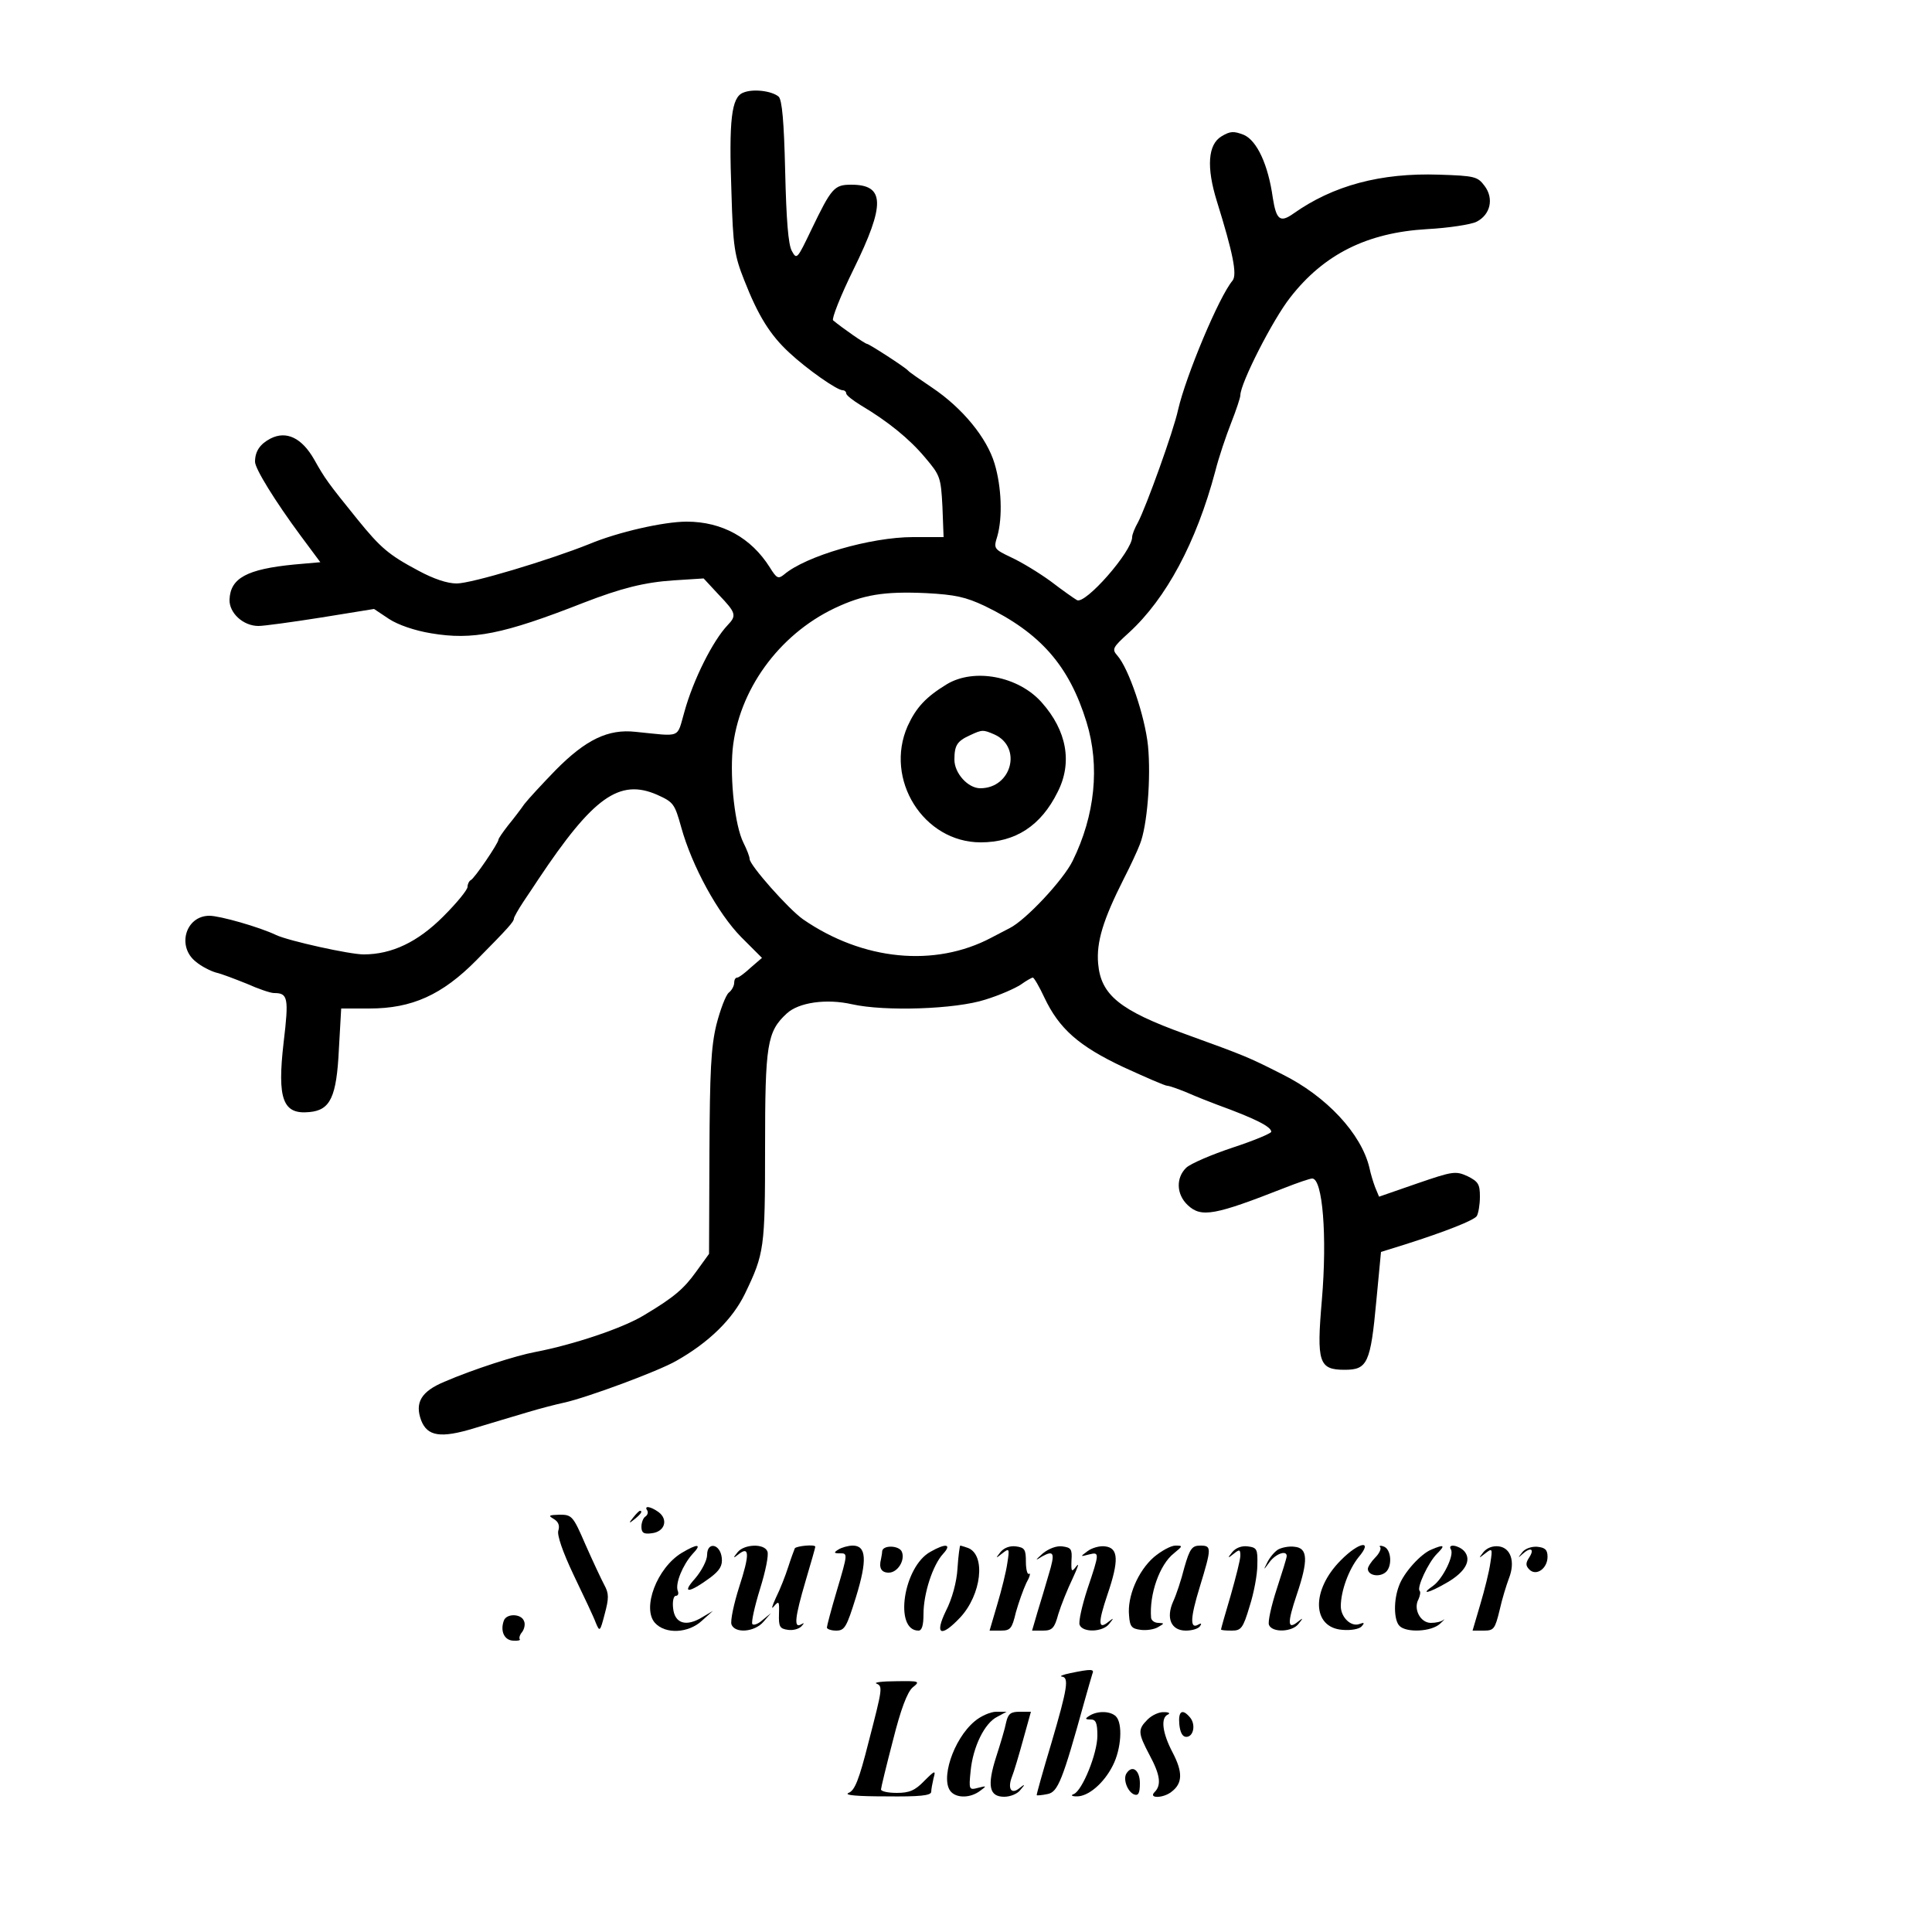<?xml version="1.0" standalone="no"?>
<!DOCTYPE svg PUBLIC "-//W3C//DTD SVG 20010904//EN"
 "http://www.w3.org/TR/2001/REC-SVG-20010904/DTD/svg10.dtd">
<svg version="1.0" xmlns="http://www.w3.org/2000/svg"
 width="500pt" height="500pt" viewBox="0 0 500 500"
 preserveAspectRatio="xMidYMid meet">

<g transform="translate(0,500) scale(0.1,-0.1)"
fill="#000000" stroke="none">
<path d="M1923 4760 c-30 -12 -37 -70 -30 -259 4 -140 8 -163 33 -226 36 -92
67 -142 117 -188 45 -42 123 -97 138 -97 5 0 9 -4 9 -8 0 -5 17 -18 38 -31 69
-41 125 -86 166 -135 39 -46 41 -51 45 -127 l3 -79 -79 0 c-110 0 -278 -49
-334 -97 -15 -12 -19 -10 -37 19 -48 76 -123 118 -215 118 -59 0 -178 -27
-252 -58 -105 -42 -305 -102 -343 -102 -25 0 -60 12 -99 33 -77 41 -98 59
-158 133 -76 94 -84 105 -112 155 -32 56 -72 75 -113 54 -27 -14 -40 -33 -40
-60 0 -18 52 -102 117 -190 l52 -70 -68 -6 c-122 -12 -165 -35 -167 -91 -1
-34 35 -68 75 -68 14 0 87 10 163 22 l136 22 39 -26 c23 -15 66 -30 109 -37
107 -18 185 -3 394 79 98 38 158 53 233 58 l78 5 39 -42 c45 -47 47 -54 23
-79 -38 -40 -89 -141 -112 -225 -20 -69 -6 -63 -126 -51 -71 8 -129 -20 -207
-99 -34 -35 -71 -75 -81 -88 -9 -13 -28 -38 -42 -55 -14 -18 -25 -34 -25 -37
0 -9 -63 -102 -72 -105 -4 -2 -8 -10 -8 -17 0 -8 -28 -42 -63 -77 -66 -66
-133 -98 -206 -98 -36 0 -194 35 -226 50 -44 21 -146 50 -173 50 -62 0 -85
-80 -35 -119 14 -12 38 -24 52 -28 14 -3 50 -17 80 -29 29 -13 61 -24 70 -24
36 0 39 -11 25 -128 -17 -147 -2 -187 67 -180 54 5 70 39 76 162 l6 106 73 0
c110 0 188 35 277 125 84 85 97 100 97 108 0 3 11 23 25 44 14 21 31 46 38 57
142 213 210 262 308 219 42 -19 45 -23 62 -84 28 -101 95 -223 155 -284 l54
-54 -29 -25 c-15 -14 -31 -26 -35 -26 -5 0 -8 -6 -8 -14 0 -7 -6 -19 -14 -25
-8 -7 -22 -44 -32 -83 -14 -58 -17 -120 -18 -332 l-1 -261 -34 -47 c-31 -43
-56 -65 -133 -111 -55 -34 -184 -77 -283 -96 -49 -9 -161 -45 -235 -77 -60
-25 -77 -54 -60 -100 16 -41 50 -47 138 -20 42 13 104 31 137 41 33 10 76 21
95 25 59 13 243 81 290 108 85 48 146 108 178 174 50 104 52 117 52 378 0 267
5 300 56 347 31 29 103 39 169 24 85 -19 268 -13 345 12 36 11 77 29 92 39 14
10 28 18 31 18 3 0 17 -24 30 -52 38 -80 88 -125 205 -180 57 -26 107 -48 113
-48 5 0 28 -8 52 -18 23 -10 58 -24 77 -31 99 -36 140 -57 140 -70 0 -4 -45
-23 -100 -41 -54 -18 -108 -41 -120 -52 -27 -26 -26 -69 4 -97 35 -33 70 -26
251 45 33 13 65 24 71 24 27 0 39 -149 25 -314 -14 -162 -8 -181 59 -181 59 0
67 17 82 179 l12 126 61 19 c107 34 180 63 187 74 4 7 8 29 8 50 0 32 -4 39
-32 53 -31 14 -38 13 -131 -19 l-98 -34 -10 24 c-5 13 -12 36 -15 51 -21 88
-111 185 -226 242 -87 44 -91 46 -251 104 -169 61 -218 101 -225 182 -5 56 13
114 66 219 17 33 36 74 42 90 19 47 29 172 21 255 -8 77 -50 200 -79 233 -15
17 -13 21 30 60 96 88 174 233 223 417 9 36 28 92 41 125 13 33 24 66 24 72 0
31 84 196 129 253 87 112 199 168 354 177 56 3 114 12 128 19 36 18 46 60 21
93 -18 24 -25 26 -118 29 -151 5 -274 -28 -377 -101 -34 -24 -44 -16 -53 41
-12 86 -41 148 -75 163 -26 10 -35 10 -58 -4 -35 -21 -39 -80 -12 -167 42
-135 53 -190 41 -206 -35 -41 -121 -247 -141 -334 -12 -56 -83 -252 -104 -292
-8 -14 -15 -31 -15 -38 0 -37 -122 -176 -143 -163 -7 4 -37 25 -67 48 -30 22
-76 50 -102 62 -46 22 -47 23 -37 55 14 49 11 128 -7 188 -20 67 -83 144 -162
197 -31 21 -59 40 -62 44 -8 9 -101 69 -106 69 -5 0 -64 41 -88 61 -4 4 19 63
53 132 83 169 81 219 -6 219 -44 0 -51 -8 -103 -116 -37 -77 -38 -79 -51 -55
-9 17 -14 79 -17 206 -3 128 -8 185 -17 193 -18 15 -67 21 -92 10z m625 -1328
c145 -70 219 -155 264 -301 35 -114 22 -241 -36 -359 -24 -49 -121 -153 -163
-174 -15 -8 -37 -19 -48 -25 -146 -77 -332 -59 -487 48 -38 27 -138 140 -138
156 0 6 -7 24 -16 42 -22 44 -35 162 -28 241 15 153 119 297 264 366 74 35
127 44 237 39 75 -4 102 -10 151 -33z"/>
<path d="M2450 3229 c-54 -33 -79 -60 -101 -108 -61 -138 41 -301 189 -301 90
0 156 43 199 130 39 76 24 159 -41 232 -60 68 -175 90 -246 47z m124 -130 c72
-33 44 -139 -37 -139 -32 0 -67 39 -67 74 0 37 7 48 40 63 32 15 34 15 64 2z"/>
<path d="M1675 1091 c3 -5 1 -12 -5 -16 -5 -3 -10 -15 -10 -26 0 -16 6 -20 27
-17 34 4 43 36 17 55 -21 15 -38 17 -29 4z"/>
<path d="M1639 1073 c-13 -16 -12 -17 4 -4 16 13 21 21 13 21 -2 0 -10 -8 -17
-17z"/>
<path d="M1433 1069 c12 -7 16 -17 12 -30 -4 -11 11 -55 40 -116 26 -54 52
-109 57 -123 10 -24 11 -23 23 23 11 41 11 53 -1 75 -8 15 -30 62 -49 105 -32
74 -35 77 -67 77 -28 -1 -30 -2 -15 -11z"/>
<path d="M1764 981 c-64 -39 -103 -143 -69 -181 27 -30 87 -27 122 6 l28 25
-27 -16 c-42 -26 -72 -17 -76 23 -2 17 1 32 7 32 6 0 8 6 5 13 -7 19 13 67 38
95 26 27 14 28 -28 3z"/>
<path d="M1830 976 c0 -14 -14 -41 -31 -61 -36 -40 -17 -39 39 2 25 19 32 31
30 51 -4 37 -38 43 -38 8z"/>
<path d="M1909 983 c-13 -16 -12 -17 3 -5 28 22 28 -2 1 -85 -14 -44 -23 -87
-20 -97 9 -24 60 -20 83 7 l19 22 -22 -18 c-11 -10 -23 -14 -26 -10 -3 5 6 46
20 91 14 45 23 88 19 97 -8 21 -60 19 -77 -2z"/>
<path d="M2057 993 c-2 -5 -10 -26 -17 -48 -7 -22 -21 -58 -32 -80 -10 -22
-13 -32 -5 -22 13 15 14 13 13 -20 -1 -33 2 -38 23 -41 13 -2 28 2 35 9 8 9 8
10 -1 5 -19 -11 -16 18 12 113 14 47 25 86 25 88 0 7 -49 2 -53 -4z"/>
<path d="M2170 990 c-13 -8 -12 -10 3 -10 21 0 22 2 -8 -99 -14 -47 -25 -89
-25 -93 0 -4 11 -8 24 -8 22 0 27 9 51 86 30 97 27 134 -8 134 -12 0 -29 -5
-37 -10z"/>
<path d="M2283 985 c0 -5 -2 -14 -3 -20 -6 -23 1 -35 20 -35 23 0 43 32 34 54
-7 17 -50 18 -51 1z"/>
<path d="M2408 984 c-70 -38 -95 -204 -31 -204 9 0 13 14 13 43 0 53 24 127
51 156 23 25 7 28 -33 5z"/>
<path d="M2478 941 c-2 -35 -14 -79 -30 -110 -30 -62 -13 -70 37 -17 55 59 67
162 20 180 -9 3 -18 6 -20 6 -1 0 -5 -26 -7 -59z"/>
<path d="M2589 983 c-13 -17 -13 -17 5 -3 18 14 19 13 13 -25 -3 -22 -15 -70
-26 -107 l-20 -68 29 0 c25 0 29 5 39 47 7 25 19 59 27 76 9 16 12 27 7 24 -4
-3 -8 11 -8 31 0 32 -3 37 -26 40 -16 2 -31 -4 -40 -15z"/>
<path d="M2699 980 c-21 -19 -21 -20 -2 -8 31 17 34 9 17 -47 -8 -28 -21 -71
-29 -97 l-14 -48 28 0 c24 0 30 6 40 43 7 23 24 65 37 92 13 28 18 42 10 32
-13 -17 -14 -15 -13 15 2 29 -1 33 -24 36 -15 2 -35 -6 -50 -18z"/>
<path d="M2815 986 c-20 -15 -20 -15 3 -9 28 7 28 5 -4 -90 -14 -43 -23 -84
-20 -92 8 -21 61 -19 77 3 12 15 12 16 -2 5 -27 -22 -28 -4 -3 70 30 88 29
121 -6 125 -14 2 -34 -4 -45 -12z"/>
<path d="M2986 970 c-41 -36 -69 -102 -64 -151 2 -29 7 -34 30 -37 15 -2 35 1
45 7 17 10 17 10 1 11 -10 0 -18 6 -19 13 -5 61 22 138 59 167 23 19 24 20 4
20 -12 0 -37 -14 -56 -30z"/>
<path d="M3065 943 c-8 -32 -21 -71 -29 -88 -19 -43 -5 -75 33 -75 16 0 33 5
37 12 4 6 3 8 -4 4 -23 -14 -22 16 3 97 31 102 31 107 1 107 -21 0 -27 -8 -41
-57z"/>
<path d="M3189 983 c-13 -16 -12 -17 4 -4 15 12 17 11 17 -5 0 -11 -12 -57
-25 -103 -14 -47 -25 -86 -25 -88 0 -2 12 -3 28 -3 24 0 29 6 46 63 11 34 20
82 20 107 1 41 -1 45 -25 48 -16 2 -31 -4 -40 -15z"/>
<path d="M3308 990 c-10 -6 -22 -21 -28 -33 -11 -22 -11 -22 6 1 16 21 44 31
44 15 0 -5 -12 -43 -26 -86 -14 -43 -23 -84 -20 -92 8 -21 61 -19 77 3 12 15
12 16 -2 5 -27 -22 -28 -4 -3 70 30 89 29 121 -6 124 -14 2 -33 -2 -42 -7z"/>
<path d="M3470 962 c-77 -77 -75 -174 4 -180 22 -2 44 2 50 9 8 9 7 11 -6 6
-22 -8 -48 18 -48 46 0 40 21 96 46 127 39 46 1 40 -46 -8z"/>
<path d="M3572 996 c3 -4 -2 -16 -13 -27 -10 -10 -19 -24 -19 -29 0 -17 29
-23 46 -9 18 15 15 61 -6 67 -8 3 -12 1 -8 -2z"/>
<path d="M3705 990 c-28 -11 -72 -60 -84 -93 -15 -38 -14 -90 1 -105 18 -18
83 -15 105 6 10 9 14 14 9 10 -6 -5 -20 -8 -33 -8 -27 0 -46 36 -32 61 4 9 6
19 3 22 -8 8 22 73 45 96 22 22 19 25 -14 11z"/>
<path d="M3755 990 c9 -15 -21 -76 -46 -94 -36 -25 -11 -19 37 9 46 27 63 57
44 80 -14 16 -45 21 -35 5z"/>
<path d="M3839 983 c-13 -17 -13 -17 5 -3 18 14 19 13 13 -25 -3 -22 -15 -70
-26 -107 l-20 -68 29 0 c26 0 29 4 41 53 6 28 18 66 24 82 17 43 5 79 -26 83
-16 2 -31 -4 -40 -15z"/>
<path d="M3939 982 c-11 -14 -11 -15 1 -4 21 19 32 14 18 -8 -10 -15 -10 -22
0 -32 18 -18 47 3 47 33 0 18 -6 24 -27 26 -15 1 -32 -5 -39 -15z"/>
<path d="M1304 806 c-10 -27 1 -51 24 -52 12 -1 20 1 17 4 -2 3 0 11 6 18 6 8
9 21 5 29 -7 19 -45 20 -52 1z"/>
<path d="M2770 670 c-19 -4 -29 -8 -22 -9 19 -2 15 -29 -27 -172 -22 -73 -39
-134 -38 -135 1 -1 14 0 28 3 27 5 39 36 95 238 9 33 19 66 21 73 6 13 -3 13
-57 2z"/>
<path d="M2268 643 c17 -7 16 -12 -20 -151 -25 -99 -36 -126 -52 -132 -13 -6
23 -9 97 -9 87 -1 117 2 117 12 0 6 3 22 6 35 6 21 4 21 -24 -7 -24 -25 -39
-31 -71 -31 -23 0 -41 4 -41 9 0 4 14 62 31 127 20 80 37 125 51 137 20 16 18
17 -43 16 -35 0 -58 -3 -51 -6z"/>
<path d="M2522 545 c-55 -46 -90 -153 -60 -183 16 -16 50 -15 74 3 18 13 18
14 -5 8 -23 -6 -24 -5 -19 44 6 62 36 124 69 140 l24 13 -27 0 c-14 0 -40 -11
-56 -25z"/>
<path d="M2604 543 c-3 -16 -15 -56 -26 -90 -24 -75 -18 -103 21 -103 16 0 35
8 42 18 13 15 12 16 -3 4 -21 -17 -31 -1 -19 30 5 12 18 56 29 96 l20 72 -29
0 c-23 0 -30 -5 -35 -27z"/>
<path d="M2820 560 c-13 -8 -12 -10 3 -10 13 0 17 -9 17 -42 0 -46 -39 -142
-61 -151 -9 -3 -5 -6 7 -6 30 -1 71 34 94 80 22 43 26 109 8 127 -14 14 -47
15 -68 2z"/>
<path d="M2970 550 c-26 -26 -25 -35 5 -92 28 -52 31 -78 13 -96 -17 -17 23
-16 44 1 29 22 29 51 3 101 -27 51 -32 91 -12 99 6 3 2 6 -10 6 -13 1 -32 -8
-43 -19z"/>
<path d="M3052 538 c2 -21 8 -33 18 -33 19 0 25 32 10 50 -20 24 -31 17 -28
-17z"/>
<path d="M2915 410 c-9 -15 3 -47 20 -54 11 -4 15 3 15 29 0 34 -20 49 -35 25z"/>
</g>
</svg>
